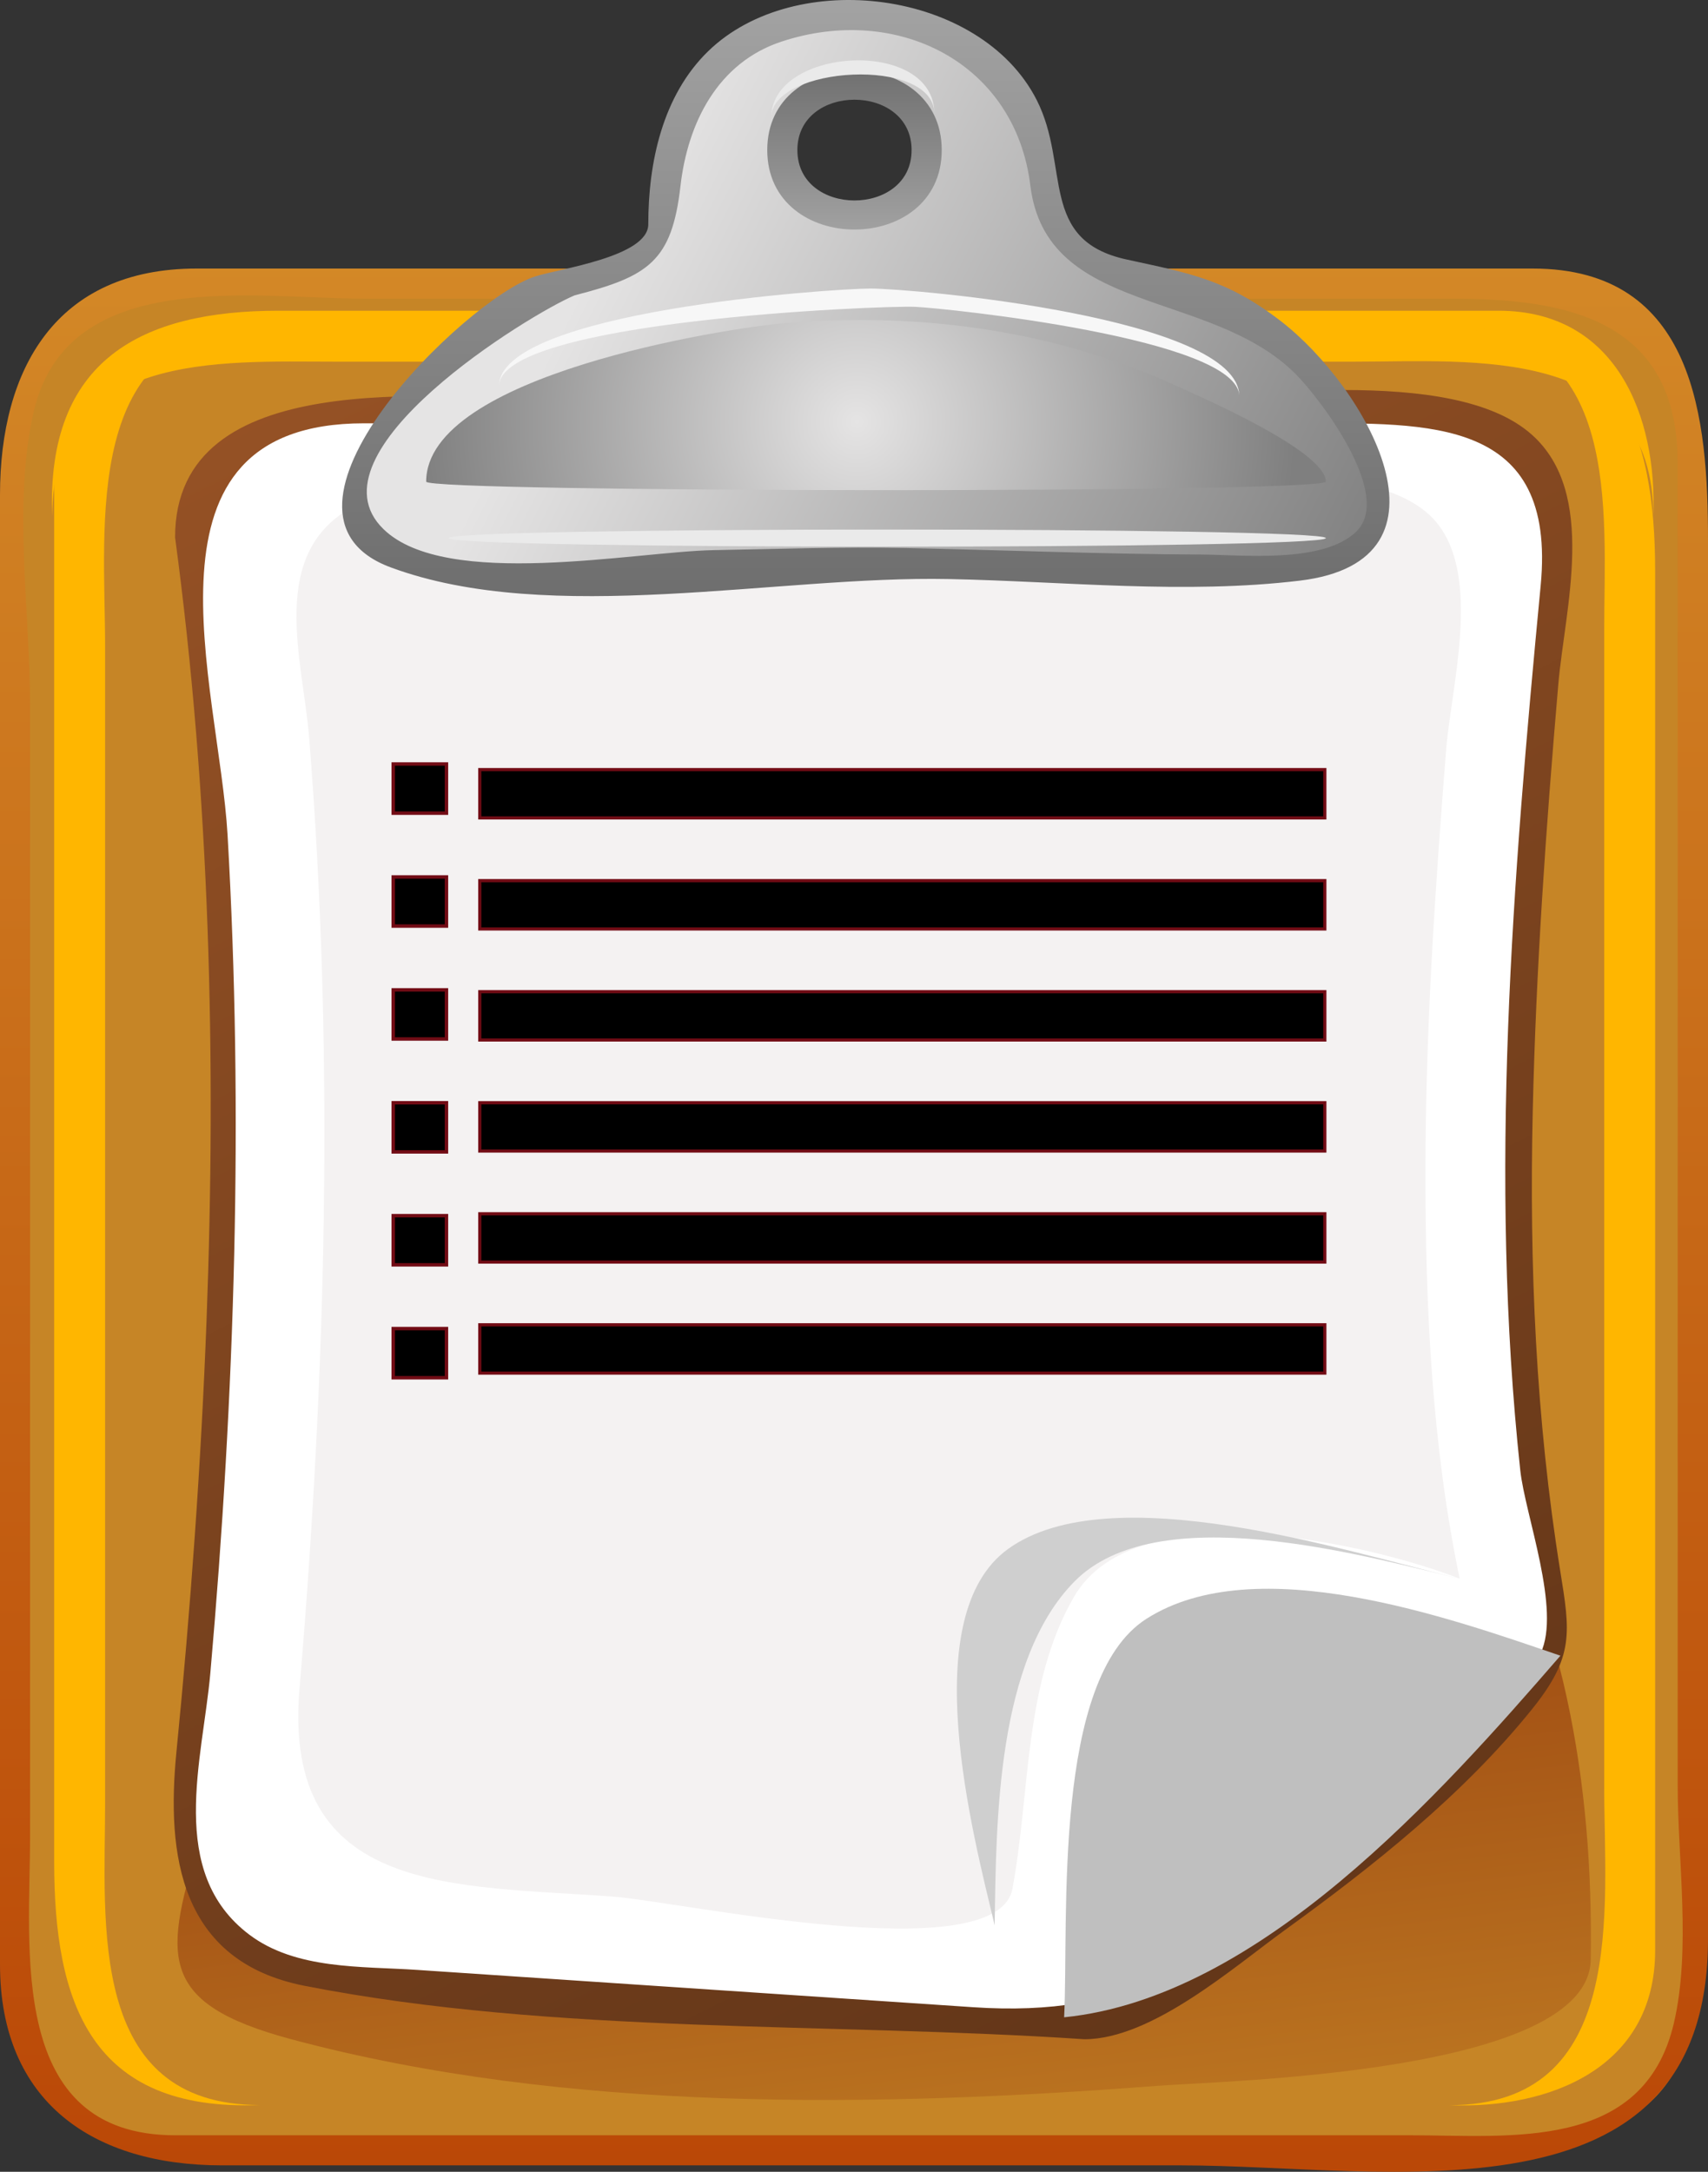 <?xml version="1.0" encoding="UTF-8" standalone="no"?>
<!-- Generator: Adobe Illustrator 12.0.0, SVG Export Plug-In . SVG Version: 6.00 Build 51448)  -->

<svg
   xmlns:dc="http://purl.org/dc/elements/1.1/"
   xmlns:cc="http://creativecommons.org/ns#"
   xmlns:rdf="http://www.w3.org/1999/02/22-rdf-syntax-ns#"
   xmlns:svg="http://www.w3.org/2000/svg"
   xmlns="http://www.w3.org/2000/svg"
   xmlns:sodipodi="http://sodipodi.sourceforge.net/DTD/sodipodi-0.dtd"
   xmlns:inkscape="http://www.inkscape.org/namespaces/inkscape"
   height="137.092"
   id="Layer_1"
   inkscape:version="0.47 r22583"
   sodipodi:docname="Check_sheet.svg"
   sodipodi:version="0.32"
   space="preserve"
   style="overflow:visible;enable-background:new 0 0 107.855 137.092;"
   version="1.1"
   viewBox="0 0 107.855 137.092"
   width="107.855"
   inkscape:output_extension="org.inkscape.output.svg.inkscape">
  <rect x="0" y="0" width="107.855" height="137.092" fill="#333333" stroke="none"/>
  <defs
     id="defs79">
    <inkscape:perspective
       sodipodi:type="inkscape:persp3d"
       inkscape:vp_x="0 : 68.545998 : 1"
       inkscape:vp_y="0 : 1000 : 0"
       inkscape:vp_z="107.855 : 68.545998 : 1"
       inkscape:persp3d-origin="53.927502 : 45.697332 : 1"
       id="perspective49" />
    <inkscape:perspective
       id="perspective2865"
       inkscape:persp3d-origin="0.5 : 0.33333333 : 1"
       inkscape:vp_z="1 : 0.5 : 1"
       inkscape:vp_y="0 : 1000 : 0"
       inkscape:vp_x="0 : 0.5 : 1"
       sodipodi:type="inkscape:persp3d" />
    <inkscape:perspective
       id="perspective2865-5"
       inkscape:persp3d-origin="0.5 : 0.33333333 : 1"
       inkscape:vp_z="1 : 0.5 : 1"
       inkscape:vp_y="0 : 1000 : 0"
       inkscape:vp_x="0 : 0.5 : 1"
       sodipodi:type="inkscape:persp3d" />
    <inkscape:perspective
       id="perspective2865-3"
       inkscape:persp3d-origin="0.5 : 0.33333333 : 1"
       inkscape:vp_z="1 : 0.5 : 1"
       inkscape:vp_y="0 : 1000 : 0"
       inkscape:vp_x="0 : 0.5 : 1"
       sodipodi:type="inkscape:persp3d" />
    <inkscape:perspective
       id="perspective2865-4"
       inkscape:persp3d-origin="0.5 : 0.33333333 : 1"
       inkscape:vp_z="1 : 0.5 : 1"
       inkscape:vp_y="0 : 1000 : 0"
       inkscape:vp_x="0 : 0.5 : 1"
       sodipodi:type="inkscape:persp3d" />
    <inkscape:perspective
       id="perspective2865-2"
       inkscape:persp3d-origin="0.5 : 0.33333333 : 1"
       inkscape:vp_z="1 : 0.5 : 1"
       inkscape:vp_y="0 : 1000 : 0"
       inkscape:vp_x="0 : 0.5 : 1"
       sodipodi:type="inkscape:persp3d" />
    <inkscape:perspective
       id="perspective2865-7"
       inkscape:persp3d-origin="0.5 : 0.33333333 : 1"
       inkscape:vp_z="1 : 0.5 : 1"
       inkscape:vp_y="0 : 1000 : 0"
       inkscape:vp_x="0 : 0.5 : 1"
       sodipodi:type="inkscape:persp3d" />
    <inkscape:perspective
       id="perspective2935"
       inkscape:persp3d-origin="0.5 : 0.33333333 : 1"
       inkscape:vp_z="1 : 0.5 : 1"
       inkscape:vp_y="0 : 1000 : 0"
       inkscape:vp_x="0 : 0.5 : 1"
       sodipodi:type="inkscape:persp3d" />
    <inkscape:perspective
       id="perspective2935-3"
       inkscape:persp3d-origin="0.5 : 0.33333333 : 1"
       inkscape:vp_z="1 : 0.5 : 1"
       inkscape:vp_y="0 : 1000 : 0"
       inkscape:vp_x="0 : 0.5 : 1"
       sodipodi:type="inkscape:persp3d" />
    <inkscape:perspective
       id="perspective2935-7"
       inkscape:persp3d-origin="0.5 : 0.33333333 : 1"
       inkscape:vp_z="1 : 0.5 : 1"
       inkscape:vp_y="0 : 1000 : 0"
       inkscape:vp_x="0 : 0.5 : 1"
       sodipodi:type="inkscape:persp3d" />
    <inkscape:perspective
       id="perspective2975"
       inkscape:persp3d-origin="0.5 : 0.33333333 : 1"
       inkscape:vp_z="1 : 0.5 : 1"
       inkscape:vp_y="0 : 1000 : 0"
       inkscape:vp_x="0 : 0.5 : 1"
       sodipodi:type="inkscape:persp3d" />
  </defs>
  <sodipodi:namedview
     bordercolor="#666666"
     borderopacity="1.0"
     id="base"
     inkscape:current-layer="Layer_1"
     inkscape:cx="20.846652"
     inkscape:cy="73.007478"
     inkscape:pageopacity="0.0"
     inkscape:pageshadow="2"
     inkscape:window-height="685"
     inkscape:window-width="1024"
     inkscape:window-x="-4"
     inkscape:window-y="32"
     inkscape:zoom="1.856844"
     pagecolor="#ffffff"
     showgrid="false"
     inkscape:window-maximized="1" />
  <g
     id="g3">
    <path
       d="M96.784,17.913c11.017,0,10.113,11.317,10.113,18.878c0,11.226,0,22.454,0,33.679   c0,18.08,1.765,37.134,0,55.144c0,11.381-12.143,10.113-19.856,10.113c-11.83,0-23.662,0-35.491,0c-11.228,0-22.454,0-33.68,0   c-7.441,0-16.913-0.126-16.913-10.417c0-16.696,0-33.389,0-50.082c0-15.476-1.502-31.785,0-47.202   c0-10.099,9.696-10.113,16.913-10.113c9.647,0,19.296,0,28.946,0C63.471,17.913,80.128,17.913,96.784,17.913"
       id="path5"
       style="fill:#C68526;" />
    <linearGradient
       gradientTransform="matrix(0 193.998 193.998 0 -88794.906 48602.598)"
       gradientUnits="userSpaceOnUse"
       id="XMLID_8_"
       x1="-251.584"
       x2="-249.678"
       y1="457.987"
       y2="457.987">
      <stop
         id="stop8"
         offset="0"
         style="stop-color:#FFFA5F" />
      <stop
         id="stop10"
         offset="1"
         style="stop-color:#B53A00" />
    </linearGradient>
    <path
       d="M11.073,134.788c-10.648,0-9.173-11.808-9.173-18.919c0-11.429,0-22.855,0-34.282   c0-12.367,0-24.736,0-37.104c0-5.798-1.109-12.825,0.243-18.555c2.158-9.146,13.904-7.076,20.866-7.076c12.154,0,24.308,0,36.462,0   c10.743,0,21.484,0,32.227,0c7.151,0,14.242,1.28,14.242,10.366c0,17.457,0,34.912,0,52.368c0,10.364,0,20.729,0,31.095   c0,4.717,0.854,10.363-0.241,15.031c-1.909,8.123-10.345,7.075-16.644,7.075c-9.86,0-19.724,0-29.584,0   C43.337,134.788,27.206,134.788,11.073,134.788 M96.784,16.952c-19.219,0-38.438,0-57.658,0c-8.903,0-17.808,0-26.712,0   C3.517,16.952,0,23.316,0,31.235c0,22.391,0,44.781,0,67.173c0,8.532,0,17.063,0,25.596c0,8.746,5.954,12.682,14.013,12.682   c20.183,0,40.366,0,60.549,0c12.989,0,33.293,4.184,33.293-14.28c0-19.907,0-39.815,0-59.723c0-9.521,0-19.042,0-28.565   C107.855,26.5,107.072,16.952,96.784,16.952"
       id="path12"
       style="fill:url(#XMLID_8_);" />
    <path
       d="M3.421,30.528c0,18.34,0,36.682,0,55.022c0,10.657,0,21.315,0,31.974   c0,8.819,2.252,15.785,12.987,15.354c-10.928,0-9.771-11.571-9.771-18.993c0-12.09,0-24.179,0-36.271c0-12.279,0-24.56,0-36.838   c0-7.571-1.517-20.021,9.771-20.021C10.109,20.503,3.421,23.083,3.421,30.528"
       id="path14"
       style="fill:#FFB600;" />
    <path
       d="M94.631,19.614c-16.486,0-32.974,0-49.461,0c-9.194,0-18.39,0-27.584,0   c-8.589,0-14.687,3.064-14.29,12.988c0-10.459,10.611-9.772,17.852-9.772c10.635,0,21.272,0,31.908,0c10.825,0,21.65,0,32.474,0   c7.405,0,18.873-1.103,18.873,9.772C104.655,26.302,102.077,19.614,94.631,19.614"
       id="path16"
       style="fill:#FFB600;" />
    <path
       d="M104.518,123.115c0-18.344,0-36.685,0-55.029c0-10.659,0-21.319,0-31.978   c0-8.818-2.256-15.787-12.989-15.356c10.928,0,9.772,11.575,9.772,18.997c0,12.092,0,24.182,0,36.274c0,12.28,0,24.562,0,36.841   c0,7.57,1.517,20.023-9.772,20.023C97.825,133.138,104.518,130.555,104.518,123.115"
       id="path18"
       style="fill:#FFB600;" />
    <linearGradient
       gradientTransform="matrix(5.518 42.638 42.638 -5.518 -17020.924 13258.48)"
       gradientUnits="userSpaceOnUse"
       id="XMLID_9_"
       x1="-253.348"
       x2="-251.446"
       y1="433.129"
       y2="433.129">
      <stop
         id="stop21"
         offset="0"
         style="stop-color:#7B1500" />
      <stop
         id="stop23"
         offset="0.006"
         style="stop-color:#7B1500" />
      <stop
         id="stop25"
         offset="1"
         style="stop-color:#C68526" />
    </linearGradient>
    <path
       d="M54.751,72.881c-24.096,0-35.76,22.383-42.048,42.957c-2.309,7.556-2.963,10.575,5.72,12.896   c17.358,4.638,36.879,4.292,54.637,2.934c4.365-0.334,27.282-0.769,27.391-7.979c0.086-5.536-0.33-11.066-1.504-16.484   C94.189,85.231,77.054,72.879,54.751,72.881"
       id="path27"
       style="fill:url(#XMLID_9_);" />
    <path
       d="M95.9,74.6c0-9.24,0.616-18.488,1.354-27.696c0.377-4.709,2.468-11.875,0.575-16.509   c-2.761-6.767-17.098-4.45-22.783-4.45c-12.517,0-25.034,0-37.55,0c-6.574,0-20.548-2.182-24.652,4.45   c-2.179,3.517-0.24,9.764,0.072,13.504c0.945,11.284,1.367,22.628,1.129,33.946c-0.208,9.921-0.867,19.83-1.783,29.71   c-0.526,5.679-2.212,11.889,3.614,15.62c6.772,4.335,20.743,2.635,28.309,3.144c5.746,0.386,11.492,0.77,17.237,1.156   c2.546,0.171,5.88,1.009,8.398,0.226c9.7-3.027,20.709-12.905,26.785-20.818c2.099-2.729,1.703-3.94,1.177-7.079   C96.389,91.493,95.9,83.019,95.9,74.6"
       id="path29"
       style="fill:#FFFFFF;" />
    <linearGradient
       gradientTransform="matrix(153.197 279.927 279.927 -153.197 -90320.086 141450.672)"
       gradientUnits="userSpaceOnUse"
       id="XMLID_10_"
       x1="-253.669"
       x2="-251.756"
       y1="461.136"
       y2="461.136">
      <stop
         id="stop32"
         offset="0"
         style="stop-color:#FF8B3F" />
      <stop
         id="stop34"
         offset="1"
         style="stop-color:#000000" />
    </linearGradient>
    <path
       d="M68.477,128.725c4.254,0,9.429-4.552,12.637-6.874c5.593-4.048,11.276-8.554,15.629-13.961   c2.674-3.321,2.408-4.847,1.78-8.735c-1.541-9.568-1.957-19.324-1.735-29.004c0.203-8.995,0.843-17.983,1.614-26.949   c0.408-4.759,2.495-12.054-1.671-15.763c-5.045-4.496-18.392-2.266-24.433-2.266c-12.463,0-24.927,0-37.39,0   c-7.187,0-23.863-2.162-23.852,8.754c2.195,16.286,2.609,33.005,1.987,49.401c-0.345,9.1-1.007,18.191-1.901,27.252   c-0.645,6.506,0.204,13.232,8.108,14.777C35.042,128.444,52.417,127.646,68.477,128.725 M22.981,26.721c19.747,0,39.495,0,59.243,0   c8.045,0,16.086-0.399,15.064,10.247C95.518,55.469,94.005,74.262,96,92.807c0.305,2.841,2.598,8.821,1.281,11.562   c-2.512,5.223-8.507,9.53-12.876,13.077c-7.95,6.448-13.042,9.921-22.94,9.258c-11.703-0.784-23.407-1.571-35.109-2.355   c-3.532-0.239-7.669-0.004-10.617-2.229c-5.219-3.942-2.94-11.038-2.457-16.505c1.552-17.612,2.105-35.251,1.088-52.914   C13.825,43.269,8.061,26.721,22.981,26.721"
       id="path36"
       style="fill:url(#XMLID_10_);" />
    <path
       d="M90.012,74.078c0-8.937,0.601-17.876,1.31-26.779c0.316-3.955,2.261-10.908-0.643-14.36   c-4.15-4.934-19.676-2.313-25.055-2.313c-11.119,0-22.237,0-33.355,0c-3.316,0-6.824-0.293-9.868,1.304   c-5.562,2.919-3.276,9.679-2.878,14.645c1.601,20.008,1.07,40.055-0.611,60.038c-1.104,13.132,9.944,12.366,19.83,13.111   c4.23,0.319,24.222,4.669,25.19-0.5c1.137-6.059,0.699-12.927,3.889-18.429c3.922-6.762,18.761-3.334,24.353-1.141   C90.432,91.295,90.012,82.589,90.012,74.078"
       id="path38"
       style="fill:#F4F2F2;" />
    <path
       d="M67.197,127.34c12.361-1.244,23.77-14.102,31.338-22.826c-7.036-2.406-19.226-6.73-26.136-2.332   C66.432,105.979,67.496,121.113,67.197,127.34"
       id="path40"
       style="fill:#BFBFBF;" />
    <linearGradient
       gradientUnits="userSpaceOnUse"
       id="XMLID_11_"
       x1="37.669"
       x2="84.897"
       y1="16.241"
       y2="40.223">
      <stop
         id="stop45"
         offset="0"
         style="stop-color:#E5E4E4" />
      <stop
         id="stop47"
         offset="1"
         style="stop-color:#7F7F7F" />
    </linearGradient>
    <path
       d="M76.096,18.36c-1.818-0.949-4.346-0.76-6.307-1.332c-4.078-1.185-3.3-3.732-4.097-7.25   C63.962,2.153,54.909-0.992,48.028,2.12c-6.78,3.068-3.367,12.563-8.861,14.678c-6.909,2.655-14.693,5.493-16.075,14.009   c-0.966,5.957,7.497,5.059,11.395,5.063c10.639,0.007,21.237-0.487,31.88-0.152c5.321,0.169,14.675,2.017,19.488-1.12   C92.223,30.447,79.068,19.915,76.096,18.36 M53.958,13.667c-5.818,0-5.82-8.386,0-8.386C59.779,5.281,59.777,13.667,53.958,13.667"
       id="path49"
       style="fill:url(#XMLID_11_);" />
    <linearGradient
       gradientTransform="matrix(-0.5 95.498 95.498 0.5 -43112.117 23679.471)"
       gradientUnits="userSpaceOnUse"
       id="XMLID_12_"
       x1="-251.019"
       x2="-249.081"
       y1="450.705"
       y2="450.705">
      <stop
         id="stop52"
         offset="0"
         style="stop-color:#FFFFFF" />
      <stop
         id="stop54"
         offset="1"
         style="stop-color:#000000" />
    </linearGradient>
    <path
       d="M44.718,3.234c-2.89,2.808-3.781,7.037-3.781,10.923c0,2.053-5.599,2.796-7.146,3.294   c-4.379,1.411-18.299,14.971-9.115,18.366c10.099,3.735,24.395,0.509,35.254,0.735c7.308,0.149,14.892,0.974,22.147,0.101   c10.509-1.263,4.154-12.253-1.184-16.372c-3.415-2.631-5.697-3.018-9.749-3.9c-5.596-1.218-3.539-5.885-5.69-10.089   C61.901-0.654,50.216-2.11,44.718,3.234 M24.219,33.404c-5.012-4.847,9.257-13.594,12.077-14.764   c4.656-1.192,6.131-2.146,6.674-6.9c0.455-3.981,2.351-7.785,6.377-9.113c7.321-2.416,14.769,1.343,15.715,9.079   c1.008,8.248,11.372,6.503,16.772,11.922c1.491,1.497,6.184,7.623,3.816,9.924c-2.111,2.044-7.215,1.463-9.814,1.452   c-6.212-0.025-12.434-0.282-18.646-0.41c-4.037-0.084-8.076,0.064-12.113,0.132C40.132,34.812,28.156,37.237,24.219,33.404"
       id="path56"
       style="fill:url(#XMLID_12_);" />
    <linearGradient
       gradientTransform="matrix(0 -28.433 -28.433 0 14646.264 -7191.937)"
       gradientUnits="userSpaceOnUse"
       id="XMLID_13_"
       x1="-254.142"
       x2="-252.285"
       y1="513.226"
       y2="513.226">
      <stop
         id="stop59"
         offset="0"
         style="stop-color:#FFFFFF" />
      <stop
         id="stop61"
         offset="1"
         style="stop-color:#000000" />
    </linearGradient>
    <path
       d="M48.45,9.472c0,6.692,11.017,6.692,11.017,0C59.466,2.785,48.45,2.785,48.45,9.472    M50.352,9.472c0-4.238,7.213-4.238,7.213,0C57.565,13.715,50.352,13.715,50.352,9.472"
       id="path63"
       style="fill:url(#XMLID_13_);" />
    <path
       d="M59.003,7.186c0-3.659-10.301-3.023-10.301,0.238C48.702,2.963,59.003,2.347,59.003,7.186"
       id="path65"
       style="fill:#EAEAEA;" />
    <path
       d="M83.722,33.968c0,0.72-55.384,0.72-55.384,0S83.722,33.248,83.722,33.968"
       id="path67"
       style="fill:#EAEAEA;" />
    <radialGradient
       cx="54.106"
       cy="26.631"
       gradientUnits="userSpaceOnUse"
       id="XMLID_14_"
       r="27.713">
      <stop
         id="stop70"
         offset="0"
         style="stop-color:#E5E4E4" />
      <stop
         id="stop72"
         offset="1"
         style="stop-color:#7F7F7F" />
    </radialGradient>
    <path
       d="M83.722,30.403c0,0.741-56.81,0.691-56.81,0c0-6.722,18.914-9.698,22.693-10.009   c8.53-0.702,17.061,0.447,24.868,4.046C75.761,25.036,83.722,28.468,83.722,30.403"
       id="path74"
       style="fill:url(#XMLID_14_);" />
    <path
       d="M78.257,25.014c0-3.657-18.587-5.564-20.474-5.646c-2.105-0.091-26.275,0.869-26.275,5.015   c0-4.751,21.063-6.169,23.46-6.169C57.581,18.213,78.257,20.003,78.257,25.014"
       id="path76"
       style="fill:#F7F7F7;" />
    <path
       d="M62.811,121.536c0.094-6.565,0.118-16.723,5.041-21.709c5.208-5.273,18.075-1.679,24.321-0.173   c-7.048-1.689-22.05-6.546-28.516-1.877C57.782,102.019,61.438,115.776,62.811,121.536"
       id="path42"
       style="fill:#CFCFCF;" />
  </g>
  <rect
     style="fill:#000000;fill-opacity:1;fill-rule:nonzero;stroke:#710c15;stroke-width:0.218;stroke-linecap:round;stroke-linejoin:miter;stroke-miterlimit:10;stroke-opacity:0.988;stroke-dasharray:none;stroke-dashoffset:0"
     id="rect2855"
     width="3.36"
     height="3.102"
     x="24.832"
     y="48.228" />
  <rect
     style="fill:#000000;fill-opacity:1;fill-rule:nonzero;stroke:#710c15;stroke-width:0.218;stroke-linecap:round;stroke-linejoin:miter;stroke-miterlimit:10;stroke-opacity:0.988;stroke-dasharray:none;stroke-dashoffset:0;overflow:visible"
     id="rect2855-6"
     width="3.36"
     height="3.102"
     x="24.832"
     y="55.356" />
  <rect
     style="fill:#000000;fill-opacity:1;fill-rule:nonzero;stroke:#710c15;stroke-width:0.218;stroke-linecap:round;stroke-linejoin:miter;stroke-miterlimit:10;stroke-opacity:0.988;stroke-dasharray:none;stroke-dashoffset:0;overflow:visible"
     id="rect2855-69"
     width="3.36"
     height="3.102"
     x="24.832"
     y="62.483" />
  <rect
     style="fill:#000000;fill-opacity:1;fill-rule:nonzero;stroke:#710c15;stroke-width:0.218;stroke-linecap:round;stroke-linejoin:miter;stroke-miterlimit:10;stroke-opacity:0.988;stroke-dasharray:none;stroke-dashoffset:0;overflow:visible"
     id="rect2855-7"
     width="3.36"
     height="3.102"
     x="24.832"
     y="69.611" />
  <rect
     style="fill:#000000;fill-opacity:1;fill-rule:nonzero;stroke:#710c15;stroke-width:0.218;stroke-linecap:round;stroke-linejoin:miter;stroke-miterlimit:10;stroke-opacity:0.988;stroke-dasharray:none;stroke-dashoffset:0;overflow:visible"
     id="rect2855-5"
     width="3.36"
     height="3.102"
     x="24.832"
     y="76.739" />
  <rect
     style="fill:#000000;fill-opacity:1;fill-rule:nonzero;stroke:#710c15;stroke-width:0.218;stroke-linecap:round;stroke-linejoin:miter;stroke-miterlimit:10;stroke-opacity:0.988;stroke-dasharray:none;stroke-dashoffset:0;overflow:visible"
     id="rect2855-54"
     width="3.36"
     height="3.102"
     x="24.832"
     y="83.866" />
  <rect
     style="fill:#000000;fill-opacity:1;fill-rule:nonzero;stroke:#710c15;stroke-width:0.2;stroke-linecap:round;stroke-linejoin:miter;stroke-miterlimit:10;stroke-opacity:0.988;stroke-dasharray:none;stroke-dashoffset:0;overflow:visible"
     id="rect2855-68"
     width="53.363"
     height="3.05"
     x="30.296"
     y="48.581" />
  <rect
     style="fill:#000000;fill-opacity:1;fill-rule:nonzero;stroke:#710c15;stroke-width:0.2;stroke-linecap:round;stroke-linejoin:miter;stroke-miterlimit:10;stroke-opacity:0.988;stroke-dasharray:none;stroke-dashoffset:0;overflow:visible"
     id="rect2855-6-8"
     width="53.363"
     height="3.05"
     x="30.296"
     y="55.59" />
  <rect
     style="fill:#000000;fill-opacity:1;fill-rule:nonzero;stroke:#710c15;stroke-width:0.2;stroke-linecap:round;stroke-linejoin:miter;stroke-miterlimit:10;stroke-opacity:0.988;stroke-dasharray:none;stroke-dashoffset:0;overflow:visible"
     id="rect2855-69-4"
     width="53.363"
     height="3.05"
     x="30.296"
     y="62.599" />
  <rect
     style="fill:#000000;fill-opacity:1;fill-rule:nonzero;stroke:#710c15;stroke-width:0.2;stroke-linecap:round;stroke-linejoin:miter;stroke-miterlimit:10;stroke-opacity:0.988;stroke-dasharray:none;stroke-dashoffset:0;overflow:visible"
     id="rect2855-7-3"
     width="53.363"
     height="3.05"
     x="30.296"
     y="69.608" />
  <rect
     style="fill:#000000;fill-opacity:1;fill-rule:nonzero;stroke:#710c15;stroke-width:0.2;stroke-linecap:round;stroke-linejoin:miter;stroke-miterlimit:10;stroke-opacity:0.988;stroke-dasharray:none;stroke-dashoffset:0;overflow:visible"
     id="rect2855-5-1"
     width="53.363"
     height="3.05"
     x="30.296"
     y="76.617" />
  <rect
     style="fill:#000000;fill-opacity:1;fill-rule:nonzero;stroke:#710c15;stroke-width:0.2;stroke-linecap:round;stroke-linejoin:miter;stroke-miterlimit:10;stroke-opacity:0.988;stroke-dasharray:none;stroke-dashoffset:0;overflow:visible"
     id="rect2855-54-4"
     width="53.363"
     height="3.05"
     x="30.296"
     y="83.627" />
</svg>
